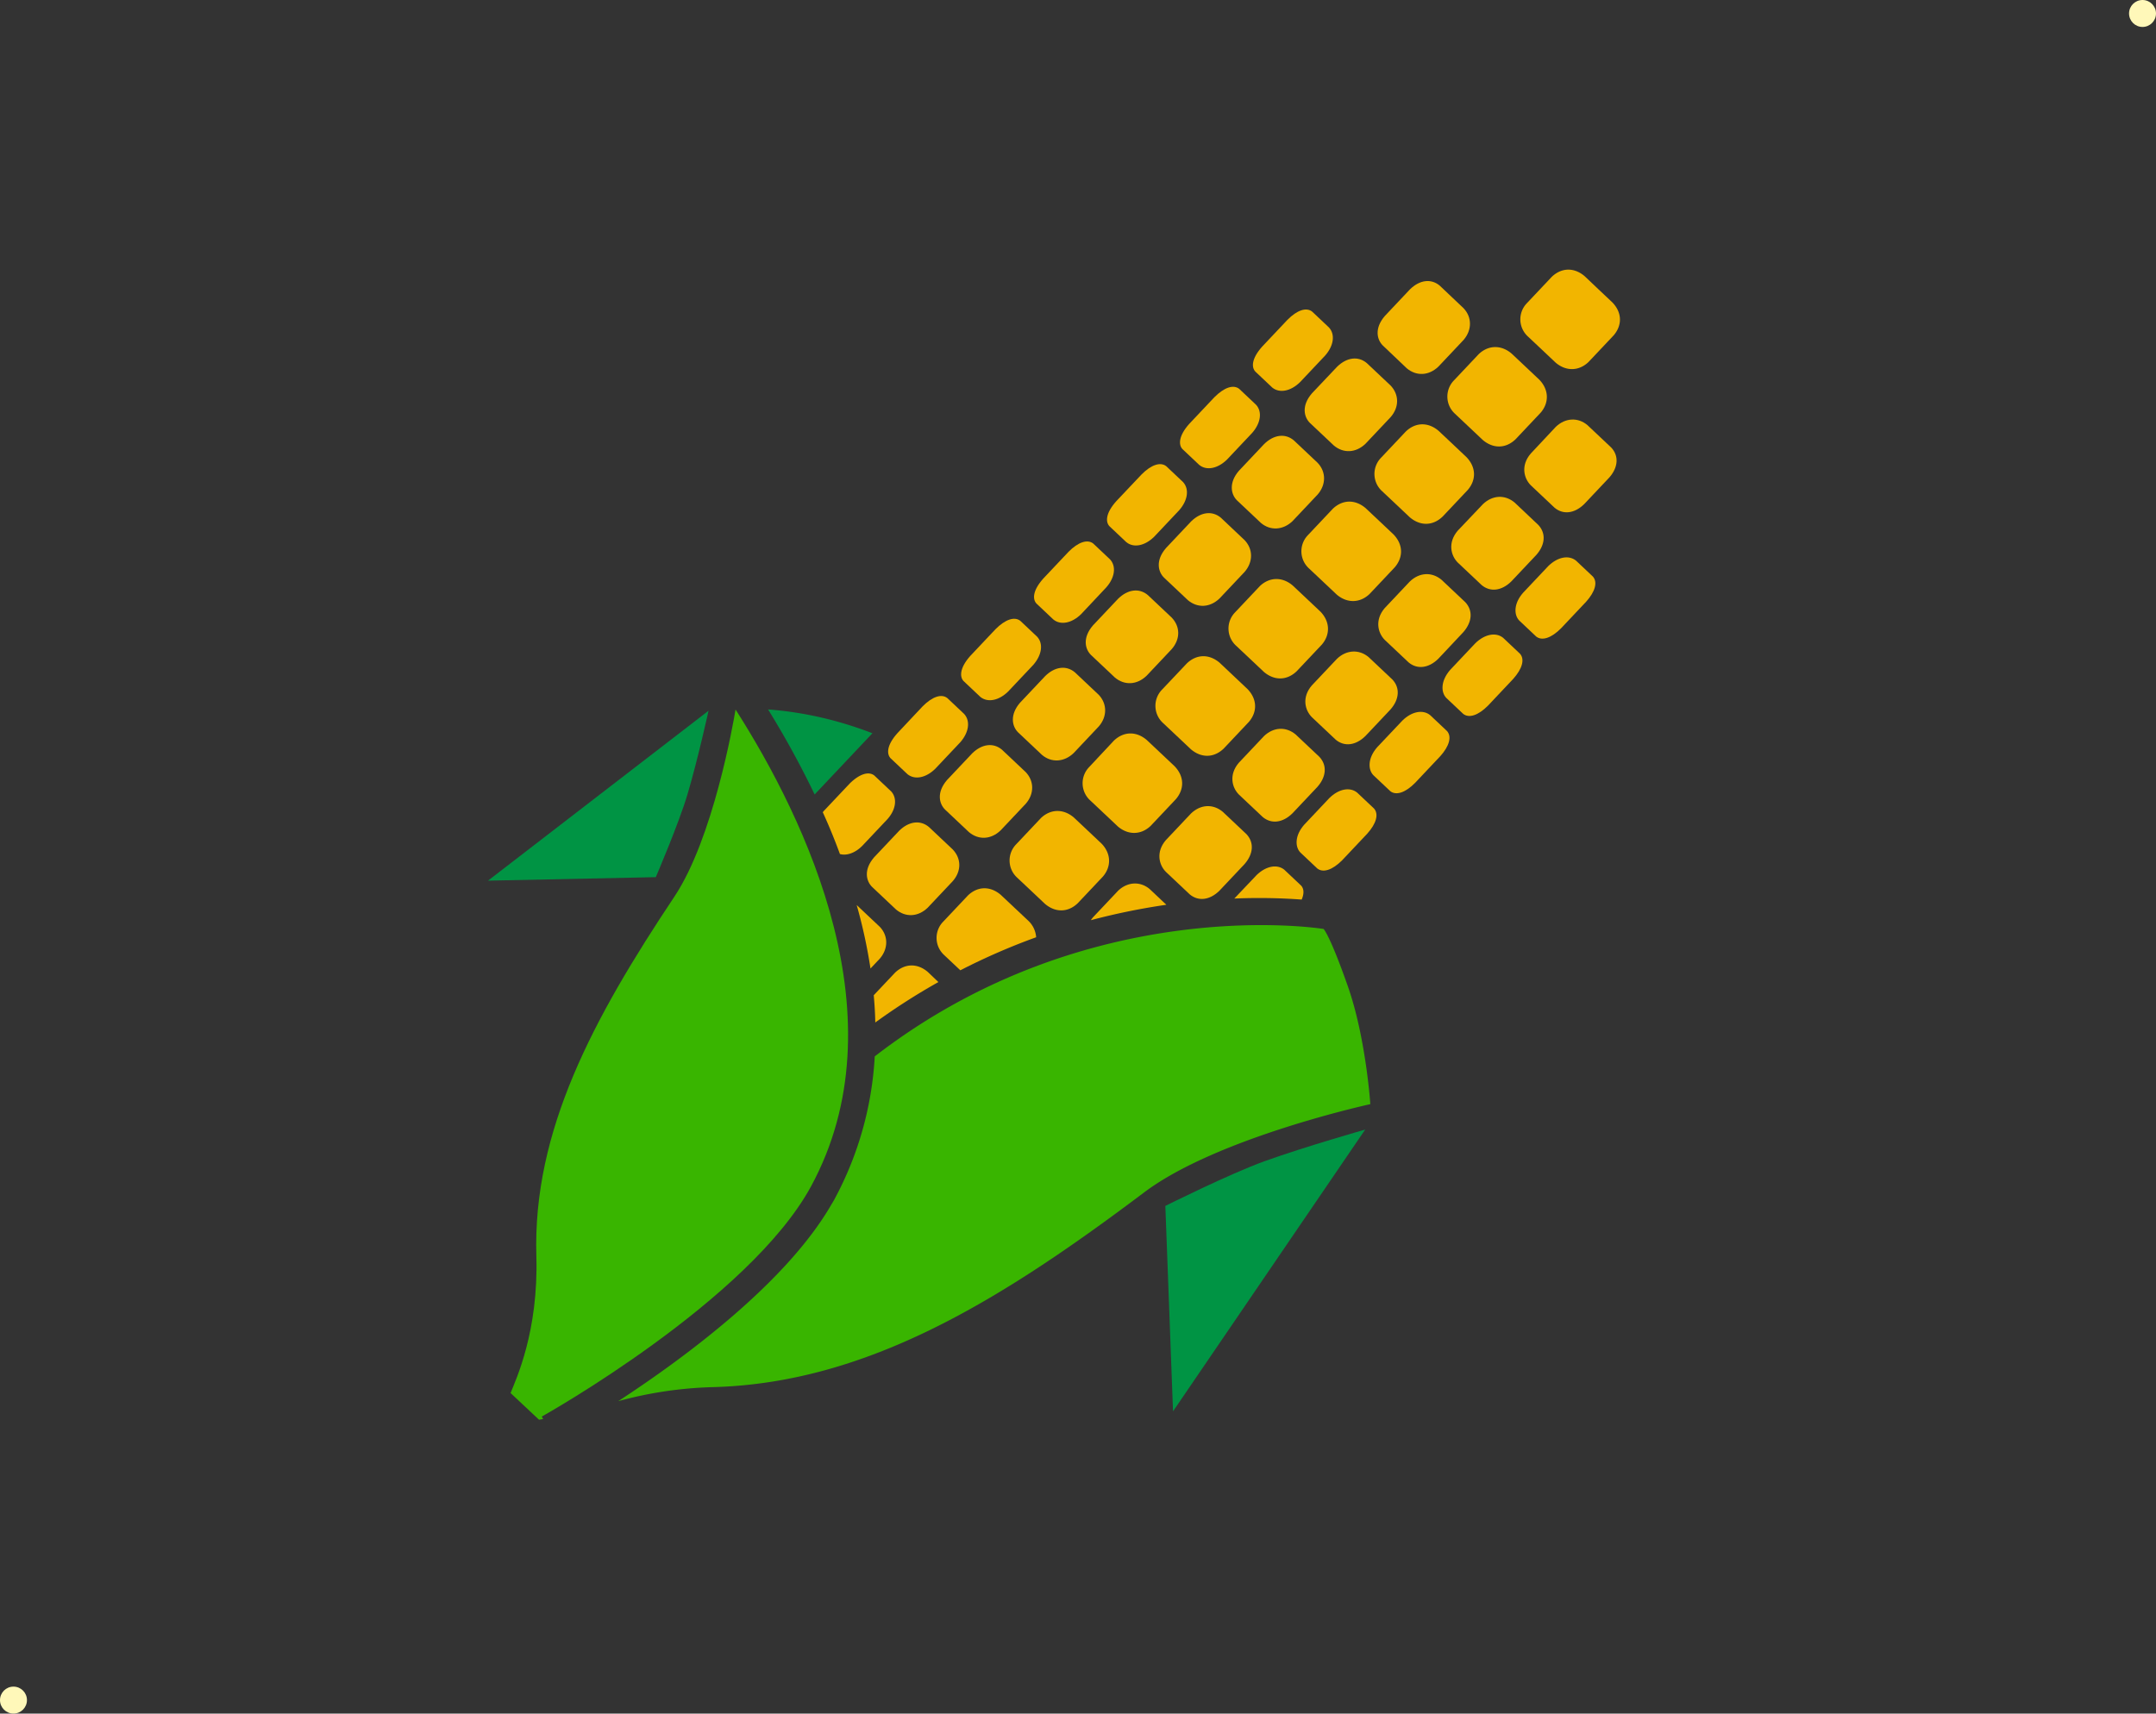 <svg xmlns="http://www.w3.org/2000/svg" viewBox="0 0 800 636"><rect x="0" y="0" width="800" height="636" fill="#333333" stroke="none"/><defs><style>.cls-1{fill:#f2b500;}.cls-2{fill:#39b500;}.cls-3{fill:#009444;}.cls-4{fill:#fff8b9;}</style></defs><title>corn-4</title><g id="_4" data-name="4"><path class="cls-1" d="M348.2,364.5a239,239,0,0,0-23.42,15c-.06-3.34-.27-6.75-.57-10.12l7.89-8.36c3.63-3.48,8.31-3.59,12.2-.25Z"/><path class="cls-1" d="M326.46,344l-8.58-8.09A190.29,190.29,0,0,1,323,359.47l3.48-3.69C329.65,352.06,329.61,347.31,326.46,344Z"/><path class="cls-1" d="M381.68,341.85,376.52,337l-5.17-4.87c-3.9-3.33-8.56-3.25-12.19.22l-9.35,9.91a8.61,8.61,0,0,0,.49,12.18l5.17,4.87.87.82a240.68,240.68,0,0,1,28.13-12.26A9.29,9.29,0,0,0,381.68,341.85Z"/><path class="cls-1" d="M353.53,315.29l-8.85-8.35c-3.19-2.67-7.39-2.15-11,1.36l-9.35,9.91c-4,4.64-2.91,8.85-.71,11l8.85,8.35c3.57,3,8.18,2.77,11.74-.64l9.35-9.91C356.77,323.3,356.75,318.68,353.53,315.29Z"/><path class="cls-1" d="M330.69,293.75l-6.26-5.91c-2.16-1.7-5.58-.54-9.17,3l-9.35,9.91a5.84,5.84,0,0,0-.61.72c2.29,5,4.41,10.18,6.36,15.51,2.48.7,5.62-.37,8.25-3l9.35-9.91C332.47,300.49,333,296.29,330.69,293.75Z"/><path class="cls-1" d="M426.62,330c-3.53-3-8.26-2.74-11.76.62l-9.35,9.91a10.91,10.91,0,0,0-.73,1,247.6,247.6,0,0,1,28-5.72Z"/><path class="cls-1" d="M377.39,325.71l5.17,4.87,5.16,4.87c3.9,3.33,8.57,3.25,12.19-.22l9.35-9.91c3.2-3.76,3-8.54-.49-12.18l-5.16-4.87-5.17-4.87c-3.84-3.28-8.62-3.19-12.19.22l-9.35,9.91A8.61,8.61,0,0,0,377.39,325.71Z"/><path class="cls-1" d="M380.61,286.58l-8.85-8.35c-3.19-2.66-7.4-2.15-11,1.36l-9.35,9.91c-4,4.64-2.91,8.85-.72,11l8.85,8.35c3.57,3,8.18,2.77,11.74-.64l9.35-9.91C383.8,294.65,383.78,289.92,380.61,286.58Z"/><path class="cls-1" d="M357.77,265l-6.25-5.9c-2.16-1.7-5.59-.55-9.17,3.06L333,272.11c-4.1,4.57-4,7.82-2.52,9.34l6.25,5.9c2.7,2.19,6.83,1.38,10.29-2l9.35-9.91C359.55,271.77,360.11,267.6,357.77,265Z"/><path class="cls-1" d="M483,333.88c.88-2.08.92-3.91-.19-5.17l-6.25-5.9c-2.7-2.19-6.85-1.37-10.31,2L458,333.5A217.06,217.06,0,0,1,483,333.88Z"/><path class="cls-1" d="M432.63,323.62l8.83,8.33c3.2,2.68,7.42,2.16,11-1.34l9.35-9.91c3.3-3.8,3.58-8,.72-11.08l-8.83-8.33c-3.59-3-8.22-2.78-11.78.65l-9.35,9.91C428.86,316.19,430,321,432.63,323.62Z"/><path class="cls-1" d="M404.45,297l5.17,4.87,5.16,4.87c3.84,3.28,8.62,3.19,12.19-.22l9.35-9.91c3.26-3.83,3.08-8.51-.47-12.21l-5.16-4.87-5.17-4.87c-3.9-3.33-8.58-3.23-12.21.24L404,284.85A8.61,8.61,0,0,0,404.45,297Z"/><path class="cls-1" d="M407.69,257.88l-8.85-8.35c-3.19-2.67-7.41-2.14-11,1.38l-9.35,9.91c-3.77,4.34-3.08,8.67-.72,11l8.85,8.35c3.52,3,8.24,2.71,11.74-.64l9.35-9.91C410.87,266,410.86,261.22,407.69,257.88Z"/><path class="cls-1" d="M384.85,236.33l-6.25-5.9c-2.16-1.7-5.59-.54-9.2,3.09l-9.35,9.91c-4.1,4.58-3.92,7.89-2.52,9.34l6.25,5.9c2.7,2.19,6.83,1.38,10.29-2l9.35-9.91C386.62,243.08,387.19,238.89,384.85,236.33Z"/><path class="cls-1" d="M482.54,316.44l6.25,5.9c2.16,1.71,5.6.57,9.18-3l9.35-9.91c3.4-3.79,4.34-7.29,2.51-9.35l-6.25-5.9c-2.7-2.19-6.83-1.39-10.29,2l-9.35,9.91C480.35,310.16,480.52,314.39,482.54,316.44Z"/><path class="cls-1" d="M459.71,294.91l8.83,8.33c3.2,2.68,7.41,2.17,11-1.34l9.35-9.91c3.29-3.78,3.55-8,.7-11.06l-8.83-8.33c-3.59-3-8.21-2.79-11.76.62l-9.35,9.91C455.94,287.48,457.08,292.29,459.71,294.91Z"/><path class="cls-1" d="M431.53,268.33l5.17,4.87,5.16,4.87c3.9,3.33,8.56,3.25,12.19-.22l9.35-9.91c3.25-3.82,3.06-8.48-.49-12.18l-5.16-4.87L452.58,246c-3.89-3.33-8.56-3.25-12.19.22L431,256.15A8.61,8.61,0,0,0,431.53,268.33Z"/><path class="cls-1" d="M434.75,229.2l-8.85-8.35c-3.19-2.67-7.39-2.15-11,1.36l-9.35,9.91c-4,4.64-2.91,8.85-.71,11l8.85,8.35c3.57,3,8.18,2.77,11.74-.64l9.35-9.91C438,237.2,438,232.59,434.75,229.2Z"/><path class="cls-1" d="M411.91,207.64l-6.25-5.9c-2.16-1.7-5.59-.56-9.17,3.06l-9.35,9.91c-4.1,4.57-4,7.82-2.52,9.33l6.25,5.9c2.7,2.19,6.83,1.38,10.29-2L410.5,218C413.69,214.38,414.25,210.21,411.91,207.64Z"/><path class="cls-1" d="M509.62,287.74l6.25,5.9c2.16,1.71,5.6.57,9.19-3.05l9.35-9.91c3.4-3.79,4.34-7.29,2.51-9.35l-6.25-5.9c-2.7-2.19-6.84-1.38-10.29,2L511,277.35C507.43,281.46,507.6,285.68,509.62,287.74Z"/><path class="cls-1" d="M486.8,266.21l8.83,8.33c3.2,2.68,7.41,2.17,11-1.34l9.35-9.91c3.29-3.78,3.55-8,.7-11.06l-8.83-8.33c-3.53-3-8.26-2.74-11.76.62l-9.35,9.91C483,258.78,484.16,263.58,486.8,266.21Z"/><path class="cls-1" d="M458.62,239.62l5.17,4.87,5.16,4.87c3.9,3.33,8.57,3.25,12.19-.22l9.35-9.91c3.2-3.76,3-8.54-.49-12.18l-5.16-4.87-5.17-4.87c-3.84-3.28-8.62-3.19-12.19.22l-9.35,9.91A8.61,8.61,0,0,0,458.62,239.62Z"/><path class="cls-1" d="M461.83,200.49,453,192.14c-3.19-2.66-7.4-2.15-11,1.36l-9.35,9.91c-4,4.64-2.91,8.85-.72,11l8.85,8.35c3.58,3,8.18,2.77,11.74-.64l9.35-9.91C465,208.55,465,203.83,461.83,200.49Z"/><path class="cls-1" d="M439,178.94l-6.25-5.9c-2.16-1.7-5.59-.55-9.17,3.06L414.22,186c-4.1,4.57-4,7.82-2.52,9.34l6.25,5.9c2.7,2.19,6.83,1.38,10.29-2l9.35-9.91C440.77,185.68,441.33,181.5,439,178.94Z"/><path class="cls-1" d="M536.68,259.06l6.25,5.9c2.16,1.7,5.6.56,9.19-3.05l9.35-9.91c3.41-3.81,4.36-7.31,2.53-9.37l-6.25-5.9c-2.7-2.19-6.85-1.37-10.31,2l-9.35,9.91C534.49,252.78,534.66,257,536.68,259.06Z"/><path class="cls-1" d="M513.85,237.53l8.83,8.33c3.2,2.68,7.42,2.16,11-1.34L543,234.6c3.3-3.8,3.58-8,.72-11.08l-8.83-8.33c-3.59-3-8.22-2.78-11.78.65l-9.35,9.91C510.08,230.1,511.22,234.9,513.85,237.53Z"/><path class="cls-1" d="M485.67,210.94l5.17,4.87,5.16,4.87c3.84,3.28,8.62,3.19,12.19-.22l9.35-9.91c3.26-3.83,3.08-8.51-.47-12.2l-5.16-4.87-5.17-4.87c-3.9-3.33-8.58-3.23-12.21.24l-9.35,9.91A8.61,8.61,0,0,0,485.67,210.94Z"/><path class="cls-1" d="M488.92,171.78l-8.85-8.35c-3.19-2.67-7.4-2.14-11,1.38l-9.35,9.91c-3.77,4.34-3.08,8.67-.72,11l8.85,8.35c3.52,3,8.24,2.71,11.74-.64l9.35-9.91C492.1,179.86,492.09,175.12,488.92,171.78Z"/><path class="cls-1" d="M466.07,150.23l-6.25-5.9c-2.16-1.7-5.59-.54-9.2,3.09l-9.35,9.91c-4.1,4.58-3.92,7.89-2.52,9.34l6.25,5.9c2.7,2.19,6.83,1.38,10.29-2l9.35-9.91C467.84,157,468.42,152.8,466.07,150.23Z"/><path class="cls-1" d="M563.76,230.35l6.25,5.9c2.16,1.71,5.6.57,9.18-3l9.35-9.91c3.4-3.79,4.34-7.29,2.51-9.35l-6.25-5.9c-2.7-2.19-6.83-1.39-10.29,2L565.16,220C561.57,224.07,561.74,228.3,563.76,230.35Z"/><path class="cls-1" d="M540.94,208.82l8.83,8.33c3.2,2.68,7.41,2.17,11-1.34l9.35-9.91c3.29-3.78,3.55-8,.69-11.06L562,186.51c-3.59-3-8.2-2.79-11.76.62L540.87,197C537.16,201.39,538.3,206.19,540.94,208.82Z"/><path class="cls-1" d="M512.76,182.23l5.17,4.87,5.16,4.87c3.9,3.33,8.56,3.25,12.19-.22l9.35-9.91c3.25-3.82,3.06-8.48-.49-12.18L539,164.8l-5.17-4.87c-3.89-3.33-8.56-3.25-12.19.22l-9.35,9.91A8.61,8.61,0,0,0,512.76,182.23Z"/><path class="cls-1" d="M516,143.1l-8.85-8.35c-3.19-2.67-7.39-2.15-11,1.36L486.79,146c-4,4.64-2.91,8.85-.71,11l8.85,8.35c3.57,3,8.18,2.77,11.74-.64l9.35-9.91C519.21,151.11,519.2,146.49,516,143.1Z"/><path class="cls-1" d="M493.13,121.55l-6.25-5.9c-2.16-1.7-5.59-.56-9.17,3.06l-9.35,9.91c-4.1,4.57-4,7.82-2.52,9.33l6.25,5.9c2.7,2.19,6.83,1.38,10.29-2l9.35-9.91C494.91,128.29,495.48,124.12,493.13,121.55Z"/><path class="cls-1" d="M568,180.11l8.83,8.33c3.2,2.68,7.41,2.17,11-1.34l9.35-9.91c3.29-3.78,3.55-8,.7-11.06l-8.83-8.33c-3.53-3-8.26-2.74-11.76.62L568,168.34C564.24,172.68,565.39,177.49,568,180.11Z"/><path class="cls-1" d="M539.84,153.53,545,158.4l5.16,4.87c3.9,3.33,8.57,3.25,12.19-.22l9.35-9.91c3.2-3.76,3-8.54-.49-12.18l-5.16-4.87-5.17-4.87c-3.84-3.28-8.62-3.19-12.19.22l-9.35,9.91A8.61,8.61,0,0,0,539.84,153.53Z"/><path class="cls-1" d="M543.06,114.39,534.21,106c-3.19-2.66-7.4-2.15-11,1.36l-9.35,9.91c-4,4.64-2.91,8.85-.72,11L522,136.7c3.58,3,8.18,2.77,11.74-.64l9.35-9.91C546.24,122.46,546.23,117.73,543.06,114.39Z"/><path class="cls-1" d="M566.9,124.85l5.17,4.87,5.16,4.87c3.84,3.28,8.62,3.19,12.19-.22l9.35-9.91c3.26-3.83,3.08-8.51-.47-12.2l-5.16-4.87L588,102.51c-3.9-3.33-8.58-3.23-12.21.24l-9.35,9.91A8.61,8.61,0,0,0,566.9,124.85Z"/><path class="cls-2" d="M500.13,366.06c-6.72-19.12-9-21.27-9-21.27s-86.88-14.26-166.55,47.29a126.15,126.15,0,0,1-14.93,53c-.33.64-.74,1.29-1.11,1.9-16.68,29-54.33,56.87-79.13,73.07a147.74,147.74,0,0,1,35.43-5.22c57.07-1.63,106.5-32.2,159.63-72.21,27-20.39,84-32.81,84-32.81S506.84,385.19,500.13,366.06Z"/><path class="cls-3" d="M469.18,431c-13,4.69-36.77,16.58-36.77,16.58l2.85,76.24,71.3-104.57S484.74,425.42,469.18,431Z"/><path class="cls-2" d="M300.93,440.34c33.63-62-1.74-135.89-28-177-.9,5.45-8.35,47.86-22.65,69.39-30.11,45.18-52.65,86.9-51.26,133.49.81,28-7.54,45.69-9.57,50.81L200,526.93s.53-.05,1.54-.26l-.52-.9C201.78,525.37,277.92,482.64,300.93,440.34Z"/><path class="cls-3" d="M285,263.31a342.45,342.45,0,0,1,17.28,31.56l21.44-22.72a141.1,141.1,0,0,0-14.6-4.75A132.56,132.56,0,0,0,285,263.31Z"/><path class="cls-3" d="M262.91,263.79l-81.83,63.07,62.26-1.3s8.56-19.94,11.76-30.75C258.94,281.86,262.91,263.79,262.91,263.79Z"/></g><g id="points"><circle class="cls-4" cx="795" cy="5" r="5"/><circle class="cls-4" cx="5" cy="631" r="5"/></g></svg>